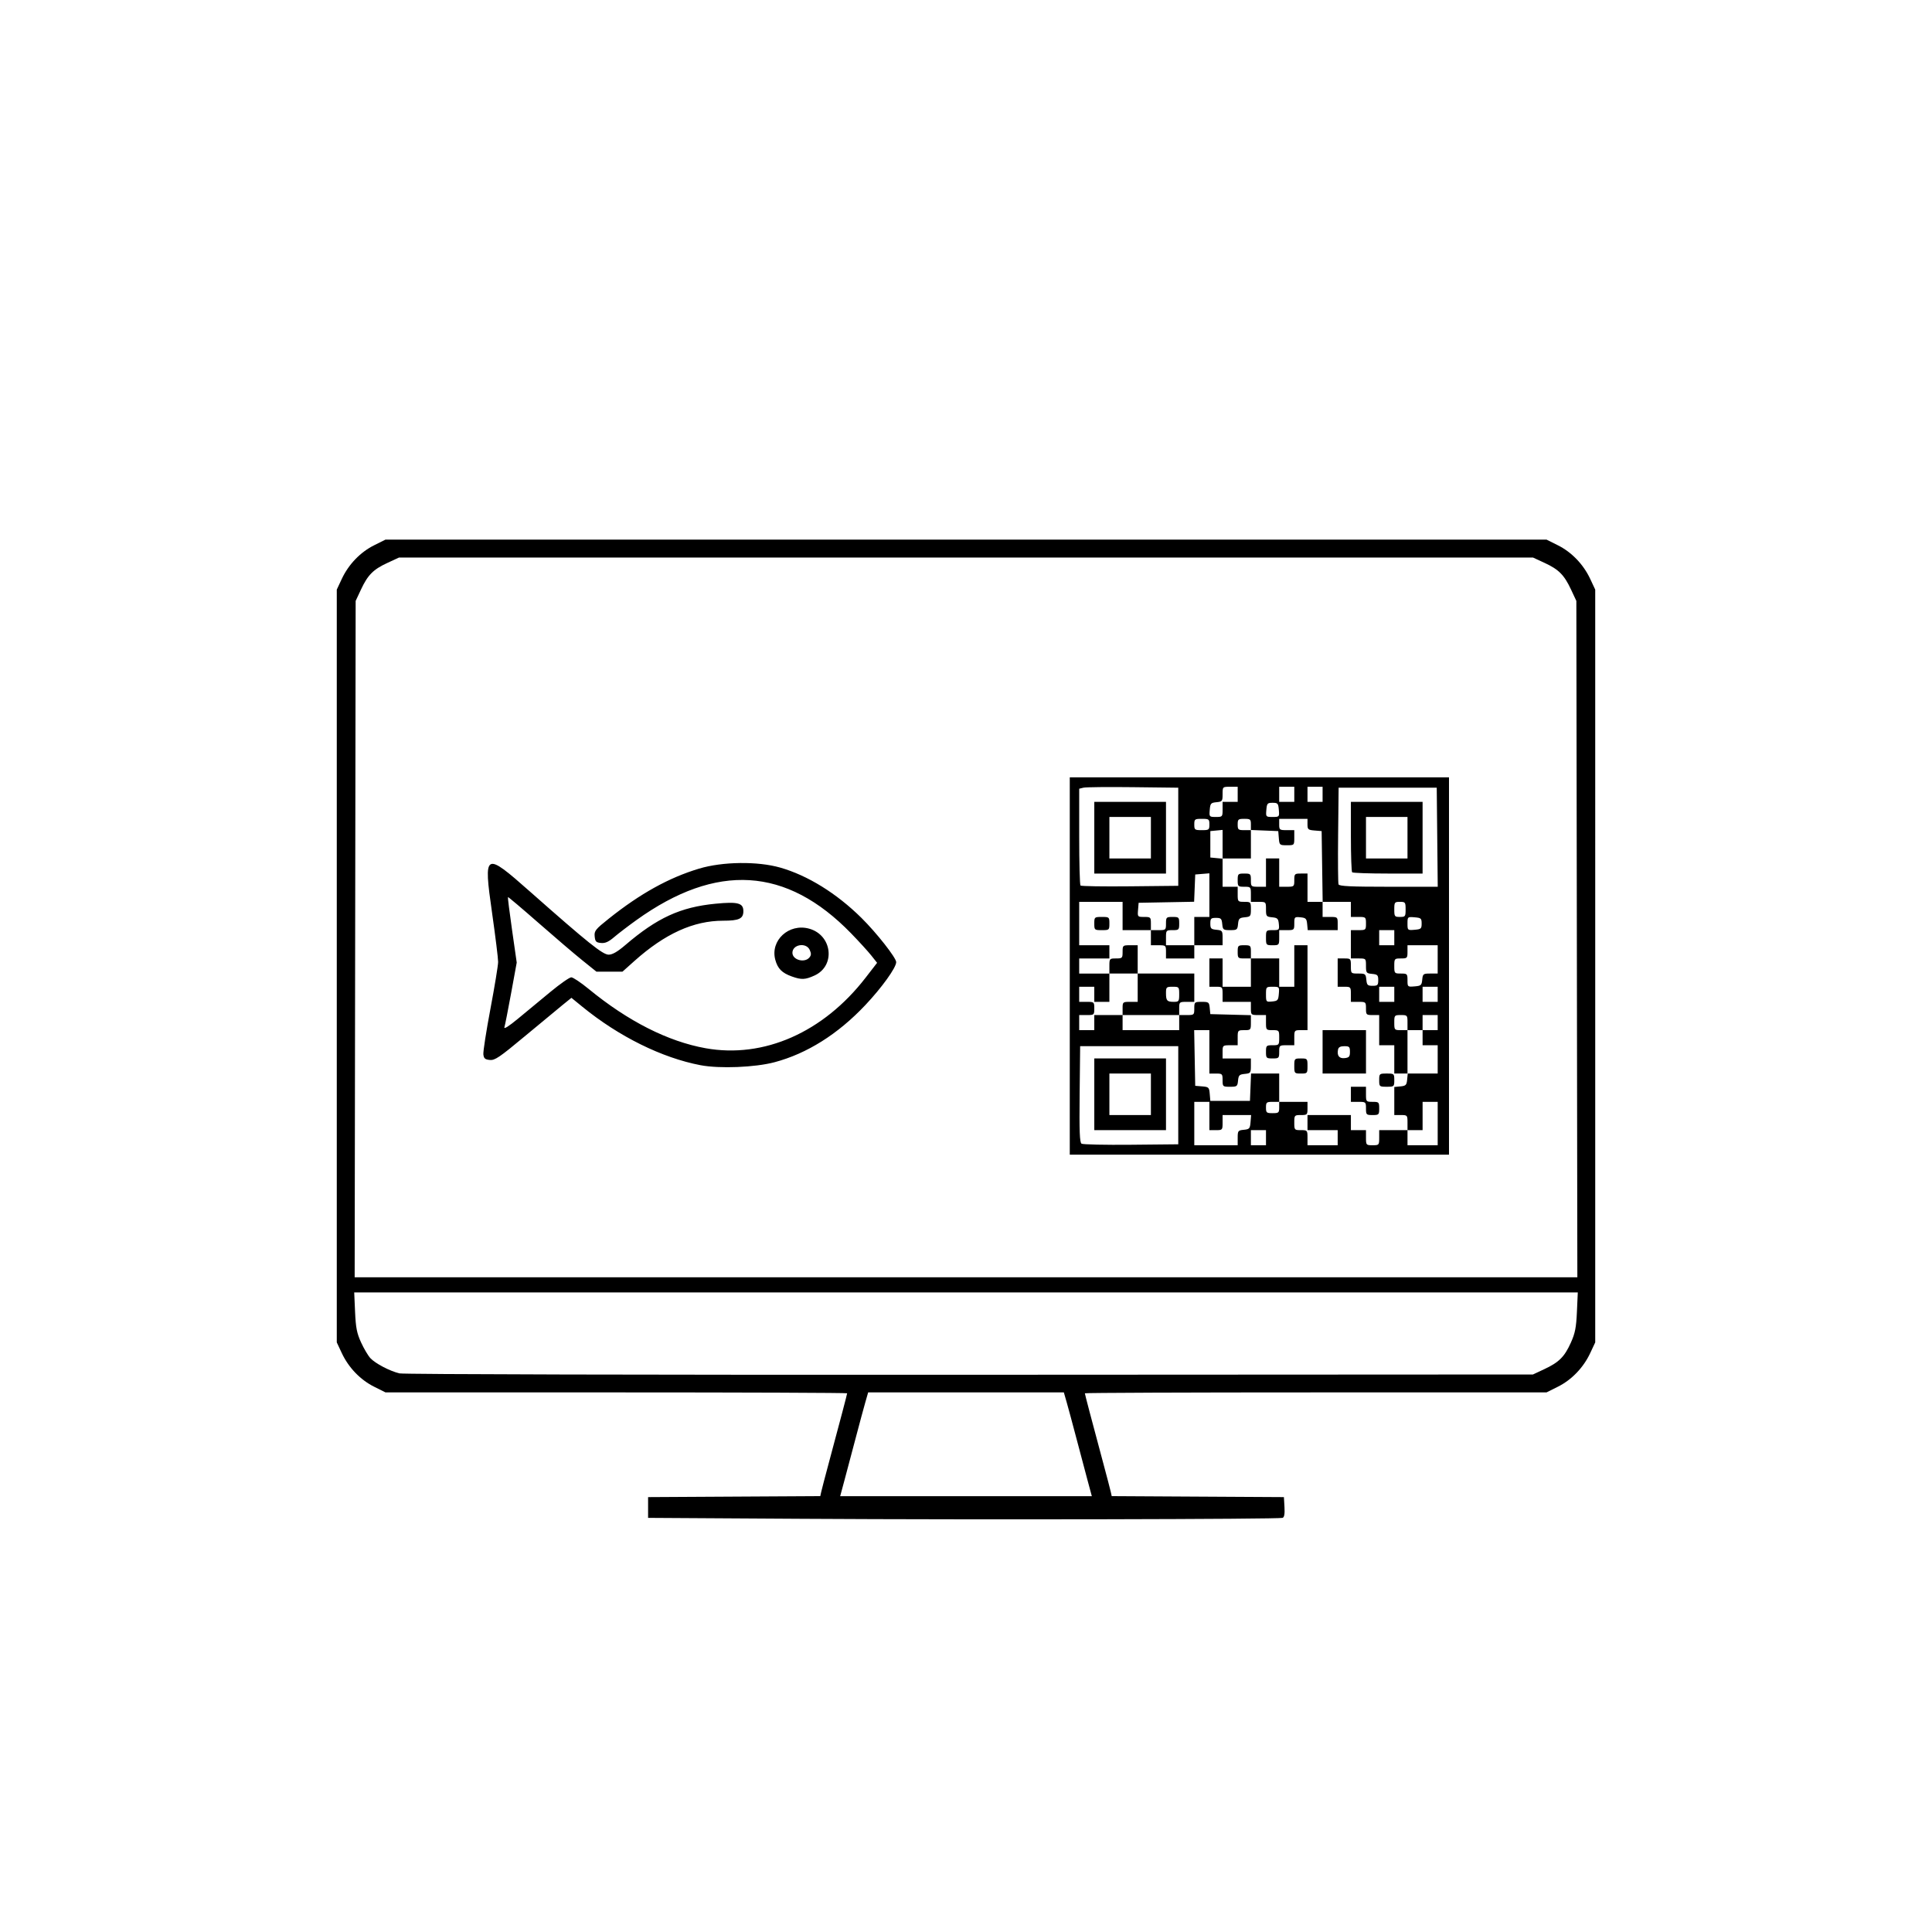 <?xml version="1.0" encoding="UTF-8" standalone="no"?>
<!-- Created with Inkscape (http://www.inkscape.org/) -->

<svg
   version="1.1"
   id="svg1"
   width="327.68"
   height="327.68"
   viewBox="0 0 327.68 327.68"
   xmlns="http://www.w3.org/2000/svg"
   xmlns:svg="http://www.w3.org/2000/svg">
  <defs
     id="defs1" />
  <g
     id="g1">
    <path
       style="fill:currentColor"
       d="m 136.32,257.6 -26.4,-0.16 v -1.76 -1.76 l 14.603,-0.083 14.603,-0.083 0.158,-0.717 c 0.087,-0.394 0.661,-2.589 1.276,-4.877 2.005,-7.463 3.119,-11.695 3.119,-11.849 0,-0.083 -17.617,-0.151 -39.149,-0.151 H 65.382 l -1.938,-0.969 c -2.331,-1.165 -4.319,-3.234 -5.473,-5.695 l -0.851,-1.816 V 163.84 100 l 0.851,-1.816 c 1.154,-2.462 3.142,-4.531 5.473,-5.695 l 1.938,-0.969 H 163.84 262.298 l 1.938,0.969 c 2.331,1.165 4.319,3.234 5.473,5.695 l 0.851,1.816 V 163.84 227.68 l -0.851,1.816 c -1.154,2.462 -3.142,4.531 -5.473,5.695 l -1.938,0.969 h -39.149 c -21.532,0 -39.149,0.068 -39.149,0.151 0,0.154 1.114,4.386 3.119,11.849 0.615,2.288 1.189,4.483 1.276,4.877 l 0.158,0.717 14.603,0.083 14.603,0.083 0.097,1.684 c 0.067,1.164 -0.032,1.73 -0.32,1.835 -0.651,0.237 -51.964,0.339 -81.217,0.161 z m 48.106,-6.64 c -0.415,-1.54 -1.265,-4.744 -1.89,-7.12 -0.625,-2.376 -1.354,-5.076 -1.619,-6 l -0.482,-1.68 H 163.84 147.245 l -0.482,1.68 c -0.265,0.924 -0.994,3.624 -1.619,6 -0.625,2.376 -1.476,5.58 -1.89,7.12 l -0.754,2.8 h 21.34 21.34 z m 77.494,-18.738 c 2.499,-1.169 3.428,-2.095 4.506,-4.493 0.726,-1.615 0.911,-2.557 1.031,-5.248 l 0.147,-3.28 H 163.84 60.076 l 0.146,3.29 c 0.12,2.705 0.302,3.629 1.02,5.199 0.481,1.05 1.19,2.248 1.576,2.662 0.852,0.914 3.303,2.196 4.94,2.583 0.689,0.163 41.918,0.263 96.721,0.235 l 95.52,-0.049 z m 5.524,-72.942 -0.084,-57.36 -0.898,-1.92 c -1.164,-2.488 -2.086,-3.418 -4.493,-4.53 l -1.968,-0.91 H 163.84 67.68 l -1.968,0.91 c -2.407,1.112 -3.33,2.042 -4.493,4.53 l -0.898,1.92 -0.084,57.36 -0.084,57.36 H 163.84 267.529 Z M 181.44,163.84 v -32 h 32.16 32.16 v 32 32 H 213.6 181.44 Z m 18.4,21.92 v -8.32 h -8.32 -8.32 l -0.086,8.138 c -0.066,6.296 0.006,8.197 0.32,8.398 0.223,0.143 4.006,0.225 8.406,0.182 l 8,-0.078 z M 185.6,185.6 v -6.08 h 6.08 6.08 v 6.08 6.08 h -6.08 -6.08 z m 9.6,0 v -3.52 h -3.52 -3.52 v 3.52 3.52 h 3.52 3.52 z m 14.72,7.38 c 0,-1.187 0.06,-1.265 1.04,-1.36 0.949,-0.092 1.049,-0.205 1.139,-1.3 l 0.099,-1.2 h -2.419 -2.419 v 1.28 c 0,1.25 -0.027,1.28 -1.12,1.28 h -1.12 v -2.4 -2.4 h -1.28 -1.28 v 3.68 3.68 h 3.68 3.68 z m 4.8,-0.02 v -1.28 h -1.28 -1.28 v 1.28 1.28 h 1.28 1.28 z m 12.16,0 v -1.28 h -2.56 -2.56 v -1.28 -1.28 h 3.68 3.68 v 1.28 1.28 h 1.28 1.28 v 1.28 c 0,1.25 0.027,1.28 1.12,1.28 1.093,0 1.12,-0.03 1.12,-1.28 v -1.28 h 2.4 2.4 v 1.28 1.28 h 2.56 2.56 v -3.68 -3.68 h -1.28 -1.28 v 2.4 2.4 h -1.28 -1.28 v -1.28 c 0,-1.25 -0.027,-1.28 -1.12,-1.28 h -1.12 v -2.38 -2.38 l 1.04,-0.1 c 0.914,-0.088 1.052,-0.226 1.14,-1.14 l 0.1,-1.04 h 2.54 2.54 v -2.4 -2.4 h -1.28 -1.28 V 176 174.72 h 1.28 1.28 v -1.28 -1.28 h -1.28 -1.28 v 1.28 1.28 h -1.28 -1.28 v -1.28 c 0,-1.25 -0.027,-1.28 -1.12,-1.28 -1.093,0 -1.12,0.03 -1.12,1.28 0,1.25 0.027,1.28 1.12,1.28 h 1.12 v 3.68 3.68 h -1.12 -1.12 v -2.4 -2.4 h -1.28 -1.28 v -2.56 -2.56 h -1.12 c -1.067,0 -1.12,-0.053 -1.12,-1.12 0,-1.093 -0.03,-1.12 -1.28,-1.12 h -1.28 v -1.28 c 0,-1.25 -0.027,-1.28 -1.12,-1.28 h -1.12 v -2.4 -2.4 h 1.12 c 1.093,0 1.12,0.03 1.12,1.28 0,1.277 0.003,1.28 1.26,1.28 1.187,0 1.265,0.06 1.36,1.04 0.089,0.92 0.211,1.04 1.06,1.04 0.853,0 0.96,-0.107 0.96,-0.96 0,-0.849 -0.12,-0.972 -1.04,-1.06 -0.98,-0.095 -1.04,-0.173 -1.04,-1.36 0,-1.256 -0.003,-1.26 -1.28,-1.26 h -1.28 v -2.4 -2.4 h 1.28 c 1.25,0 1.28,-0.027 1.28,-1.12 0,-1.093 -0.03,-1.12 -1.28,-1.12 h -1.28 v -1.28 -1.28 h -2.393 -2.393 l -0.087,-6 -0.087,-6 -1.2,-0.099 c -1.092,-0.09 -1.2,-0.184 -1.2,-1.04 V 138.88 h -2.4 -2.4 v 0.96 c 0,0.907 0.071,0.96 1.28,0.96 h 1.28 v 1.28 c 0,1.277 -0.003,1.28 -1.261,1.28 -1.226,0 -1.263,-0.033 -1.36,-1.2 l -0.099,-1.2 -2.32,-0.094 -2.32,-0.094 v -0.946 c 0,-0.868 -0.093,-0.946 -1.12,-0.946 -1.031,0 -1.12,0.076 -1.12,0.96 0,0.884 0.089,0.96 1.12,0.96 h 1.12 v 2.4 2.4 h -2.4 -2.4 v -2.42 -2.42 l -1.04,0.1 -1.04,0.1 v 2.24 2.24 l 1.04,0.1 1.04,0.1 v 2.38 2.38 h 1.28 1.28 v 1.28 c 0,1.25 0.027,1.28 1.12,1.28 1.09,0 1.12,0.033 1.12,1.26 0,1.187 -0.06,1.265 -1.04,1.36 -0.914,0.088 -1.052,0.226 -1.14,1.14 -0.094,0.977 -0.175,1.04 -1.34,1.04 -1.164,0 -1.246,-0.063 -1.34,-1.04 -0.089,-0.92 -0.211,-1.04 -1.06,-1.04 -0.853,0 -0.96,0.107 -0.96,0.96 0,0.849 0.12,0.972 1.04,1.06 0.98,0.095 1.04,0.173 1.04,1.36 V 160.32 h -2.4 -2.4 v -2.4 -2.4 h 1.28 1.28 v -3.699 -3.699 l -1.2,0.099 -1.2,0.099 -0.094,2.312 -0.094,2.312 -4.706,0.088 -4.706,0.088 -0.099,1.2 c -0.098,1.181 -0.081,1.2 1.04,1.2 1.089,0 1.139,0.05 1.139,1.12 v 1.12 h -2.4 -2.4 v -2.4 -2.4 h -3.68 -3.68 v 3.68 3.68 h 2.56 2.56 v 1.12 1.12 h -2.56 -2.56 v 1.28 1.28 h 2.56 2.56 v 2.4 2.4 h -1.28 -1.28 v -1.28 -1.28 h -1.28 -1.28 v 1.28 1.28 h 1.28 c 1.25,0 1.28,0.027 1.28,1.12 0,1.093 -0.03,1.12 -1.28,1.12 h -1.28 v 1.28 1.28 h 1.28 1.28 v -1.28 -1.28 h 2.4 2.4 v 1.28 1.28 h 4.8 4.8 v -1.28 -1.28 h 1.28 c 1.25,0 1.28,-0.027 1.28,-1.12 0,-1.09 0.033,-1.12 1.26,-1.12 1.187,0 1.265,0.06 1.36,1.04 l 0.1,1.04 3.44,0.091 3.44,0.091 v 1.269 c 0,1.237 -0.028,1.269 -1.12,1.269 -1.093,0 -1.12,0.03 -1.12,1.28 v 1.28 h -1.28 c -1.25,0 -1.28,0.027 -1.28,1.12 v 1.12 h 2.4 2.4 v 1.26 c 0,1.187 -0.06,1.265 -1.04,1.36 -0.914,0.088 -1.052,0.226 -1.14,1.14 -0.095,0.98 -0.173,1.04 -1.36,1.04 -1.226,0 -1.26,-0.03 -1.26,-1.12 0,-1.067 -0.053,-1.12 -1.12,-1.12 h -1.12 v -3.68 -3.68 h -1.289 -1.289 l 0.088,4.72 0.089,4.72 1.182,0.098 c 1.11,0.092 1.188,0.17 1.28,1.28 L 205.28,186.72 h 3.36 3.36 l 0.094,-2.32 0.094,-2.32 h 2.386 2.386 v 2.4 2.4 h -1.12 c -1.031,0 -1.12,0.076 -1.12,0.96 0,0.884 0.089,0.96 1.12,0.96 1.031,0 1.12,-0.076 1.12,-0.96 v -0.96 h 2.4 2.4 V 188 c 0,1.067 -0.053,1.12 -1.12,1.12 -1.093,0 -1.12,0.03 -1.12,1.28 0,1.25 0.027,1.28 1.12,1.28 1.093,0 1.12,0.03 1.12,1.28 v 1.28 h 2.56 2.56 z m 4.8,-4.96 c 0,-1.093 -0.03,-1.12 -1.28,-1.12 h -1.28 v -1.28 -1.28 h 1.28 1.28 v 1.28 c 0,1.25 0.027,1.28 1.12,1.28 1.067,0 1.12,0.053 1.12,1.12 0,1.067 -0.053,1.12 -1.12,1.12 -1.067,0 -1.12,-0.053 -1.12,-1.12 z m 2.24,-4.8 c 0,-1.093 0.03,-1.12 1.28,-1.12 1.25,0 1.28,0.027 1.28,1.12 0,1.093 -0.03,1.12 -1.28,1.12 -1.25,0 -1.28,-0.027 -1.28,-1.12 z M 219.52,180.8 c 0,-1.25 0.027,-1.28 1.12,-1.28 1.093,0 1.12,0.03 1.12,1.28 0,1.25 -0.027,1.28 -1.12,1.28 -1.093,0 -1.12,-0.03 -1.12,-1.28 z m 4.8,-2.4 v -3.68 h 3.68 3.68 v 3.68 3.68 h -3.68 -3.68 z m 4.64,0 c 0,-0.852 -0.107,-0.96 -0.956,-0.96 -0.667,0 -0.989,0.174 -1.067,0.579 -0.2,1.038 0.205,1.55 1.141,1.443 0.744,-0.086 0.882,-0.252 0.882,-1.061 z m -14.24,0 c 0,-1.067 0.053,-1.12 1.12,-1.12 1.093,0 1.12,-0.03 1.12,-1.28 0,-1.25 -0.027,-1.28 -1.12,-1.28 -1.093,0 -1.12,-0.03 -1.12,-1.28 v -1.28 h -1.28 c -1.25,0 -1.28,-0.027 -1.28,-1.12 v -1.12 h -2.4 -2.4 v -1.28 c 0,-1.25 -0.027,-1.28 -1.12,-1.28 h -1.12 v -2.4 -2.4 h 1.12 1.12 v 2.4 2.4 h 2.4 2.4 v -2.4 -2.4 h -1.12 c -1.067,0 -1.12,-0.053 -1.12,-1.12 0,-1.067 0.053,-1.12 1.12,-1.12 1.067,0 1.12,0.053 1.12,1.12 v 1.12 h 2.4 2.4 v 2.4 2.4 h 1.28 1.28 v -3.52 -3.52 h 1.12 1.12 v 7.2 7.2 h -1.12 c -1.093,0 -1.12,0.03 -1.12,1.28 v 1.28 h -1.28 c -1.25,0 -1.28,0.027 -1.28,1.12 0,1.067 -0.053,1.12 -1.12,1.12 -1.067,0 -1.12,-0.053 -1.12,-1.12 z m 2.179,-9.84 c 0.098,-1.181 0.081,-1.2 -1.04,-1.2 -1.119,0 -1.139,0.023 -1.139,1.3 0,1.274 0.021,1.298 1.04,1.2 0.949,-0.092 1.049,-0.205 1.139,-1.3 z M 190.4,171.04 c 0,-1.093 0.03,-1.12 1.28,-1.12 h 1.28 v -2.4 -2.4 h -2.4 -2.4 v -1.28 c 0,-1.25 0.027,-1.28 1.12,-1.28 1.067,0 1.12,-0.053 1.12,-1.12 0,-1.093 0.03,-1.12 1.28,-1.12 h 1.28 v 2.4 2.4 h 4.8 4.8 v 2.4 2.4 h -1.28 c -1.25,0 -1.28,0.027 -1.28,1.12 v 1.12 h -4.8 -4.8 z m 9.6,-2.4 c 0,-1.25 -0.027,-1.28 -1.12,-1.28 -1.056,0 -1.12,0.061 -1.12,1.067 0,1.3 0.172,1.493 1.333,1.493 0.844,0 0.907,-0.088 0.907,-1.28 z m -2.24,-7.2 c 0,-1.093 -0.03,-1.12 -1.28,-1.12 h -1.28 v -1.28 -1.28 h 1.28 c 1.25,0 1.28,-0.027 1.28,-1.12 0,-1.067 0.053,-1.12 1.12,-1.12 1.067,0 1.12,0.053 1.12,1.12 0,1.067 -0.053,1.12 -1.12,1.12 -1.093,0 -1.12,0.03 -1.12,1.28 v 1.28 h 2.4 2.4 v 1.12 1.12 h -2.4 -2.4 z m 16.96,-2.4 c 0,-1.254 0.023,-1.28 1.14,-1.28 1.094,0 1.136,-0.043 1.04,-1.04 -0.088,-0.914 -0.226,-1.052 -1.14,-1.14 -0.98,-0.095 -1.04,-0.173 -1.04,-1.36 0,-1.256 -0.003,-1.26 -1.28,-1.26 h -1.28 v -1.28 c 0,-1.25 -0.027,-1.28 -1.12,-1.28 -1.067,0 -1.12,-0.053 -1.12,-1.12 0,-1.067 0.053,-1.12 1.12,-1.12 1.067,0 1.12,0.053 1.12,1.12 0,1.093 0.03,1.12 1.28,1.12 h 1.28 v -2.4 -2.4 h 1.12 1.12 v 2.4 2.4 h 1.28 c 1.25,0 1.28,-0.027 1.28,-1.12 0,-1.067 0.053,-1.12 1.12,-1.12 h 1.12 v 2.4 2.4 h 1.28 1.28 v 1.28 1.28 h 1.28 c 1.25,0 1.28,0.027 1.28,1.12 v 1.12 h -2.54 -2.54 l -0.1,-1.04 c -0.088,-0.914 -0.226,-1.052 -1.14,-1.14 -0.998,-0.096 -1.04,-0.054 -1.04,1.04 0,1.117 -0.026,1.14 -1.28,1.14 h -1.28 v 1.28 c 0,1.25 -0.027,1.28 -1.12,1.28 -1.093,0 -1.12,-0.03 -1.12,-1.28 z m -29.12,-2.4 c 0,-1.093 0.03,-1.12 1.28,-1.12 1.25,0 1.28,0.027 1.28,1.12 0,1.093 -0.03,1.12 -1.28,1.12 -1.25,0 -1.28,-0.027 -1.28,-1.12 z m 50.88,12 v -1.28 h -1.28 -1.28 v 1.28 1.28 h 1.28 1.28 z m 7.36,0 v -1.28 h -1.28 -1.28 v 1.28 1.28 h 1.28 1.28 z m -2.62,-2.48 c 0.095,-0.98 0.173,-1.04 1.36,-1.04 h 1.26 v -2.4 -2.4 h -2.56 -2.56 v 1.12 c 0,1.067 -0.053,1.12 -1.12,1.12 -1.093,0 -1.12,0.03 -1.12,1.28 0,1.25 0.027,1.28 1.12,1.28 1.07,0 1.12,0.051 1.12,1.139 0,1.121 0.019,1.138 1.2,1.04 1.096,-0.091 1.209,-0.19 1.3,-1.139 z m -4.74,-7.12 v -1.28 h -1.28 -1.28 v 1.28 1.28 h 1.28 1.28 z m 4.64,-2.4 c 0,-0.878 -0.102,-0.968 -1.2,-1.059 -1.184,-0.098 -1.2,-0.084 -1.2,1.059 0,1.143 0.016,1.157 1.2,1.059 1.098,-0.091 1.2,-0.181 1.2,-1.059 z m -2.72,-2.4 c 0,-1.209 -0.053,-1.28 -0.96,-1.28 -0.907,0 -0.96,0.071 -0.96,1.28 0,1.209 0.053,1.28 0.96,1.28 0.907,0 0.96,-0.071 0.96,-1.28 z M 199.84,141.92 v -8.32 l -7.68,-0.09 c -4.224,-0.05 -8.004,-0.011 -8.4,0.086 l -0.72,0.176 v 8.101 c 0,4.455 0.098,8.199 0.219,8.319 0.12,0.12 3.9,0.18 8.4,0.133 L 199.84,150.24 Z m -14.24,0.16 V 136 h 6.08 6.08 v 6.08 6.08 h -6.08 -6.08 z m 9.6,0 v -3.52 h -3.52 -3.52 v 3.52 3.52 h 3.52 3.52 z m 48.565,-0.08 -0.085,-8.4 h -8.32 -8.32 l -0.086,7.994 c -0.047,4.397 -0.016,8.177 0.07,8.4 0.12,0.313 2.055,0.406 8.491,0.406 h 8.335 z m -14.432,5.947 c -0.117,-0.117 -0.213,-2.853 -0.213,-6.08 V 136 h 6.08 6.08 v 6.08 6.08 h -5.867 c -3.227,0 -5.963,-0.096 -6.08,-0.213 z m 9.387,-5.867 v -3.52 h -3.52 -3.52 v 3.52 3.52 h 3.52 3.52 z M 205.12,139.84 c 0,-0.907 -0.071,-0.96 -1.28,-0.96 -1.209,0 -1.28,0.053 -1.28,0.96 0,0.907 0.071,0.96 1.28,0.96 1.209,0 1.28,-0.053 1.28,-0.96 z m 2.24,-2.56 V 136 h 1.28 1.28 v -1.28 -1.28 h -1.28 c -1.277,0 -1.28,0.003 -1.28,1.26 0,1.187 -0.06,1.265 -1.04,1.36 -0.949,0.092 -1.049,0.205 -1.139,1.3 -0.098,1.181 -0.081,1.2 1.04,1.2 1.116,0 1.139,-0.026 1.139,-1.28 z m 9.539,0.08 c -0.091,-1.098 -0.181,-1.2 -1.059,-1.2 -0.878,0 -0.968,0.102 -1.059,1.2 -0.098,1.184 -0.084,1.2 1.059,1.2 1.143,0 1.157,-0.016 1.059,-1.2 z m 2.621,-2.64 v -1.28 h -1.28 -1.28 v 1.28 1.28 h 1.28 1.28 z m 4.8,0 v -1.28 H 223.04 221.76 v 1.28 1.28 h 1.28 1.28 z m -105.502,45.946 c -6.554,-1.251 -13.845,-4.857 -20.039,-9.91 l -1.861,-1.519 -1.499,1.214 c -0.824,0.667 -3.715,3.061 -6.424,5.318 -4.279,3.566 -5.056,4.092 -5.92,4.008 -0.809,-0.079 -1.013,-0.256 -1.093,-0.949 -0.054,-0.469 0.486,-3.946 1.2,-7.728 0.714,-3.782 1.301,-7.358 1.304,-7.948 0.003,-0.589 -0.459,-4.333 -1.027,-8.319 -1.473,-10.344 -1.295,-10.443 6.461,-3.588 9.832,8.69 12.31,10.675 13.317,10.672 0.644,-0.002 1.496,-0.494 2.821,-1.628 5.408,-4.629 9.356,-6.438 15.301,-7.013 3.8,-0.367 4.721,-0.12 4.721,1.264 0,1.275 -0.73,1.619 -3.432,1.619 -5.026,0 -9.871,2.201 -15.06,6.841 L 105.576,164.8 h -2.209 -2.209 l -2.395,-1.926 c -1.317,-1.059 -4.674,-3.925 -7.459,-6.367 -2.785,-2.443 -5.105,-4.404 -5.154,-4.358 -0.049,0.046 0.266,2.564 0.7,5.596 l 0.789,5.513 -0.946,5.171 c -0.52,2.844 -1.034,5.451 -1.141,5.793 -0.124,0.397 0.719,-0.134 2.327,-1.464 1.387,-1.147 3.859,-3.191 5.493,-4.542 1.635,-1.351 3.219,-2.456 3.52,-2.456 0.301,2.1e-4 1.628,0.887 2.948,1.971 6.67,5.476 13.444,8.91 19.84,10.056 9.854,1.766 19.951,-2.682 27.119,-11.949 l 1.963,-2.538 -0.993,-1.25 c -0.546,-0.688 -2.086,-2.375 -3.421,-3.75 -10.962,-11.284 -22.798,-12.012 -36.417,-2.241 -1.369,0.982 -3.064,2.278 -3.765,2.878 -0.951,0.814 -1.521,1.068 -2.241,0.997 -0.827,-0.081 -0.979,-0.241 -1.064,-1.116 -0.09,-0.933 0.118,-1.194 2.4,-3.013 5.338,-4.255 10.181,-6.939 15.299,-8.478 3.985,-1.198 9.919,-1.276 13.76,-0.18 4.657,1.328 9.559,4.363 13.779,8.53 2.57,2.537 5.901,6.775 5.901,7.507 0,0.933 -2.432,4.317 -5.242,7.293 -4.652,4.927 -9.885,8.219 -15.398,9.685 -3.298,0.877 -9.32,1.119 -12.542,0.504 z m 15.481,-15.05 c -1.673,-0.597 -2.401,-1.332 -2.805,-2.835 -0.882,-3.274 2.3,-6.209 5.722,-5.279 3.943,1.071 4.551,6.309 0.923,7.956 -1.579,0.717 -2.202,0.743 -3.84,0.158 z m 2.989,-3.226 c 0.311,-0.374 0.321,-0.676 0.046,-1.28 -0.603,-1.324 -2.934,-0.935 -2.934,0.489 0,1.216 2.065,1.781 2.888,0.791 z"
       id="path1" />
  </g>
</svg>
